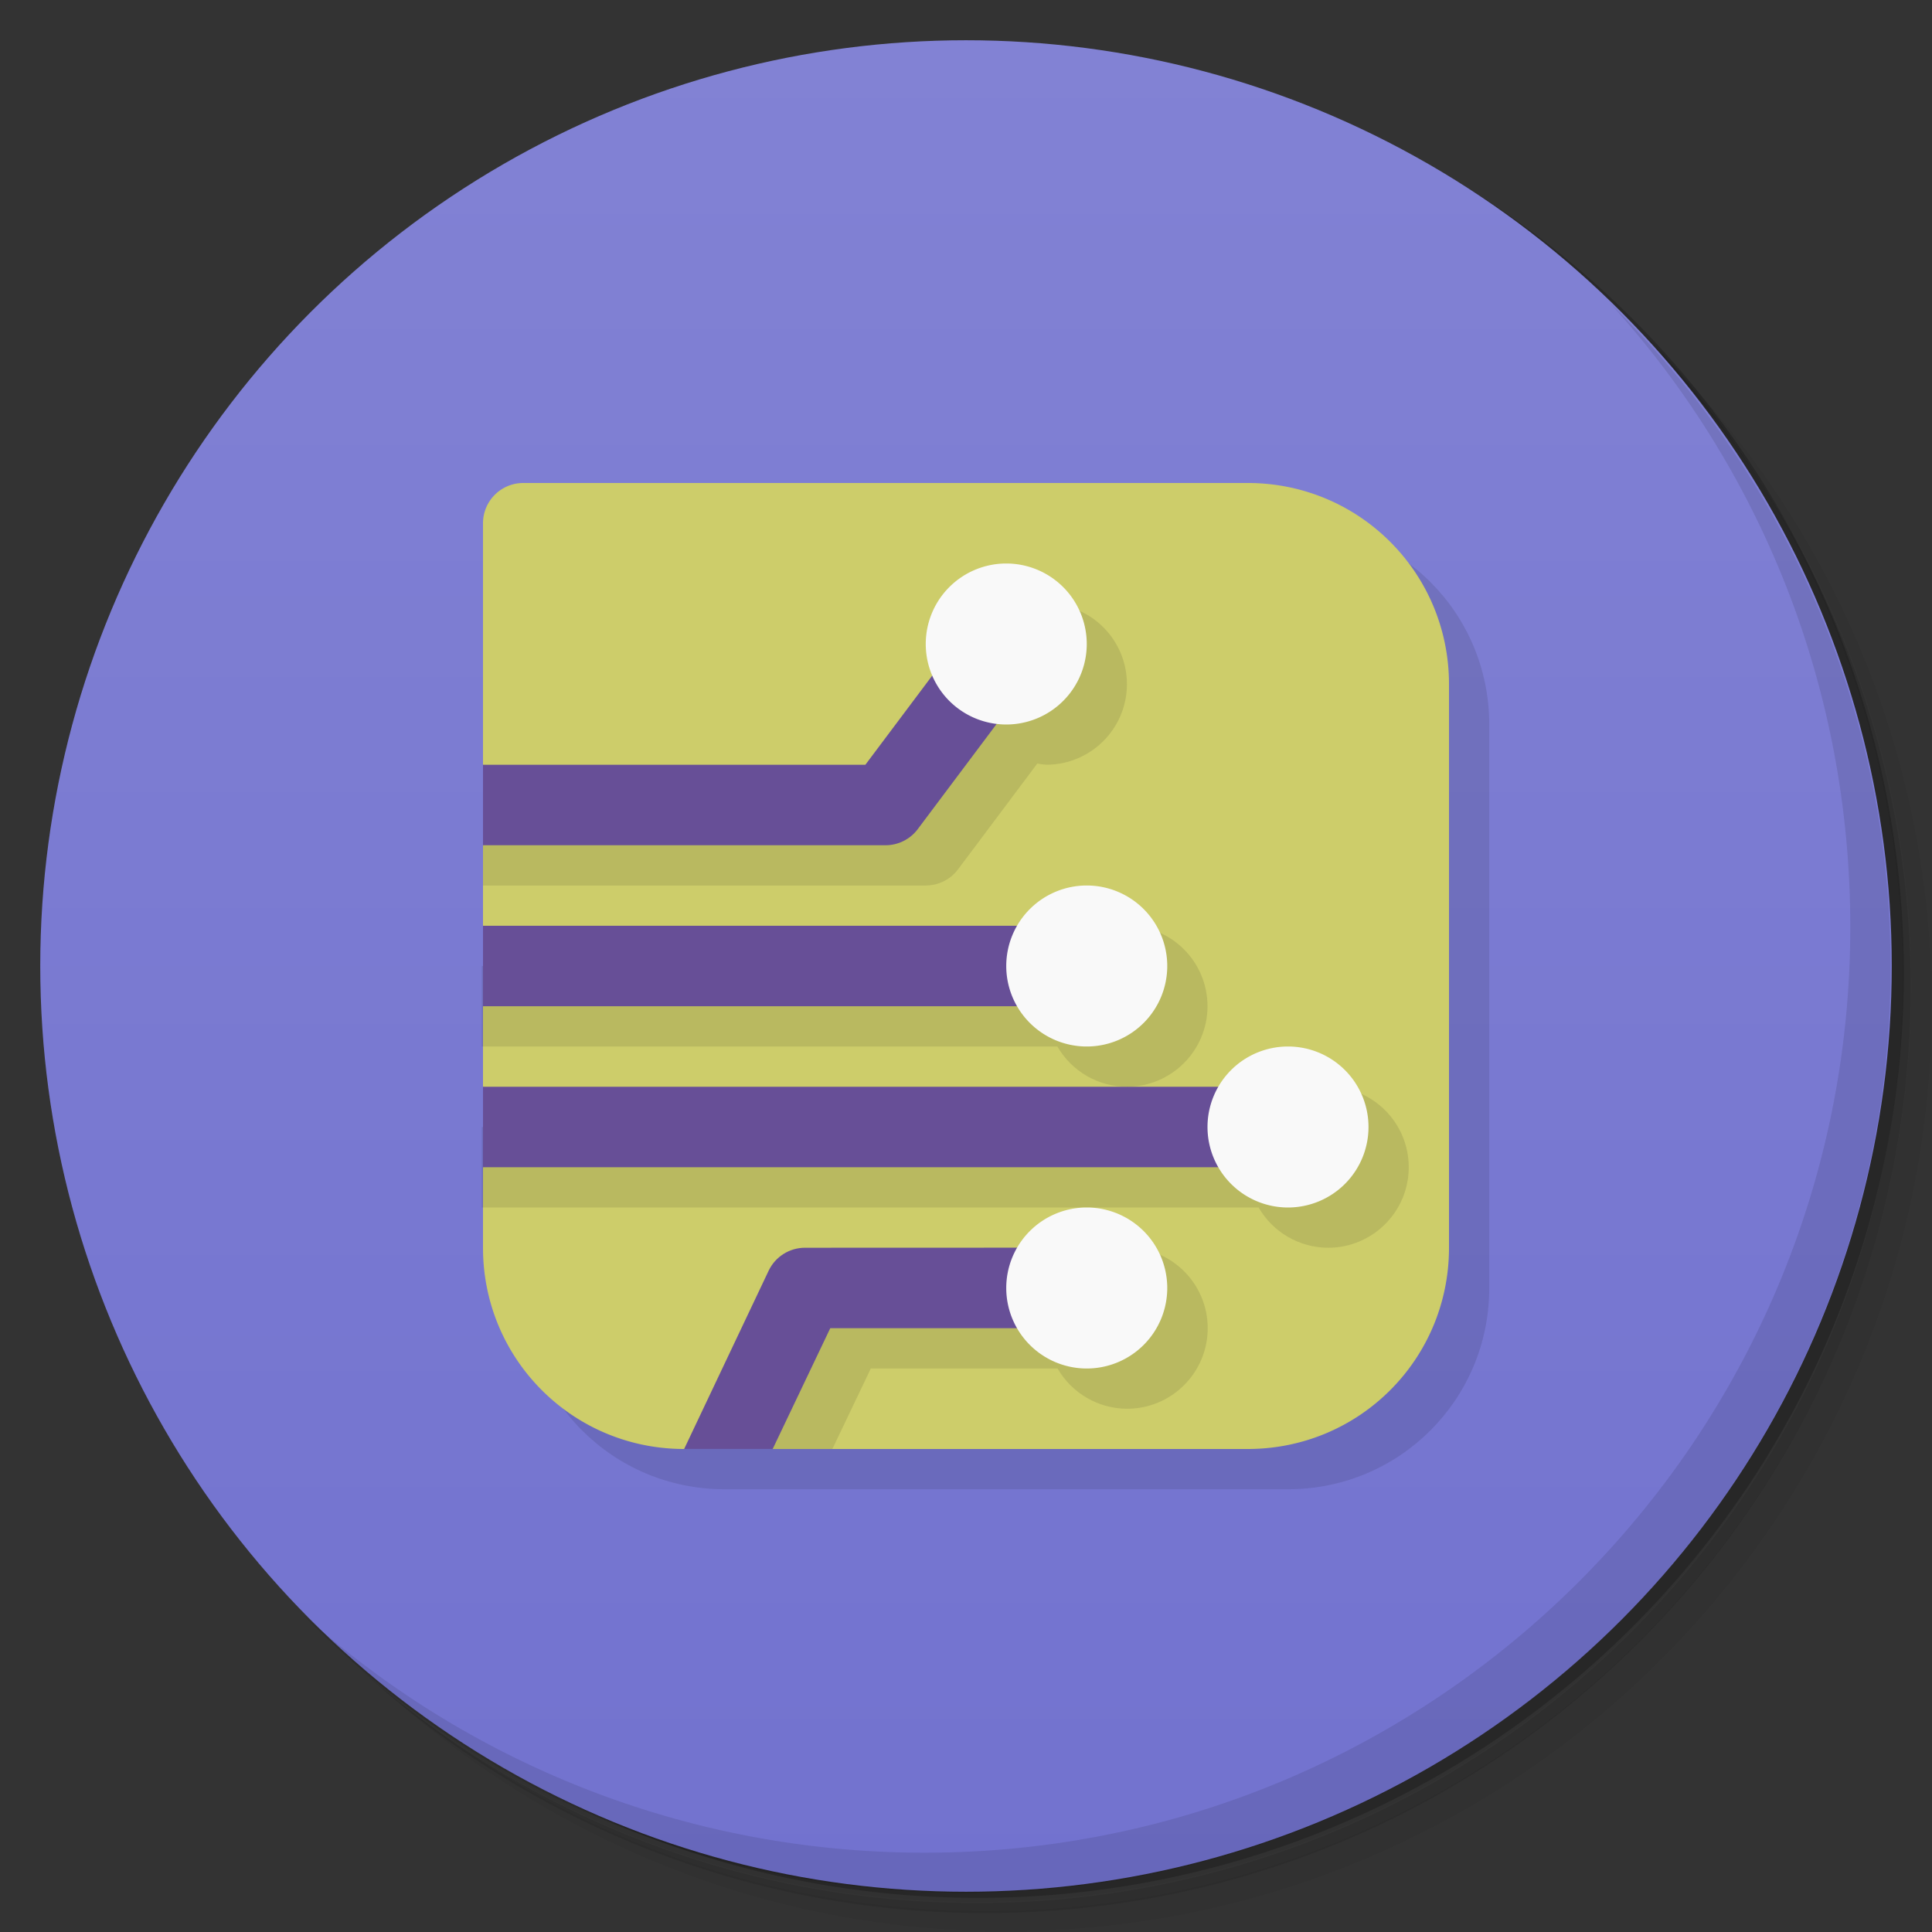 <svg version="1.1" viewBox="0 0 48 48" xmlns="http://www.w3.org/2000/svg">
 <rect x="0" y="0" width="48" height="48" fill="#333333" stroke="none"/>
 <defs>
  <linearGradient id="bg" x2="0" y1="1" y2="47" gradientUnits="userSpaceOnUse">
   <stop style="stop-color:#8282d4" offset="0"/>
   <stop style="stop-color:#7272cf" offset="1"/>
  </linearGradient>
 </defs>
 <path d="m36.3 5c5.86 4.06 9.69 10.8 9.69 18.5 0 12.4-10.1 22.5-22.5 22.5-7.67 0-14.4-3.83-18.5-9.69 1.04 1.82 2.31 3.5 3.78 4.97 4.08 3.71 9.51 5.97 15.5 5.97 12.7 0 23-10.3 23-23 0-5.95-2.26-11.4-5.97-15.5-1.47-1.48-3.15-2.74-4.97-3.78zm4.97 3.78c3.85 4.11 6.22 9.64 6.22 15.7 0 12.7-10.3 23-23 23-6.08 0-11.6-2.36-15.7-6.22 4.16 4.14 9.88 6.72 16.2 6.72 12.7 0 23-10.3 23-23 0-6.34-2.58-12.1-6.72-16.2z" style="opacity:.05"/>
 <path d="m41.3 8.78c3.71 4.08 5.97 9.51 5.97 15.5 0 12.7-10.3 23-23 23-5.95 0-11.4-2.26-15.5-5.97 4.11 3.85 9.64 6.22 15.7 6.22 12.7 0 23-10.3 23-23 0-6.08-2.36-11.6-6.22-15.7z" style="opacity:.1"/>
 <path d="m31.2 2.38c8.62 3.15 14.8 11.4 14.8 21.1 0 12.4-10.1 22.5-22.5 22.5-9.71 0-18-6.14-21.1-14.8a23 23 0 0 0 44.9-7 23 23 0 0 0-16-21.9z" style="opacity:.2"/>
 <circle cx="24" cy="24" r="23" style="fill:url(#bg)"/>
 <path d="m40 7.53c3.71 4.08 5.97 9.51 5.97 15.5 0 12.7-10.3 23-23 23-5.95 0-11.4-2.26-15.5-5.97 4.18 4.29 10 6.97 16.5 6.97 12.7 0 23-10.3 23-23 0-6.46-2.68-12.3-6.97-16.5z" style="opacity:.1"/>
 <path d="m13 32c0 2.77 2.23 5 5 5h14c2.77 0 5-2.23 5-5v-14c0-2.77-2.23-5-5-5z" style="opacity:.1"/>
 <path d="m13 12a1 1 0 0 0-1 1v6l1 1-1 1v2l1 1-1 1v2l1 1-1 1v2c0 2.77 2.23 5 5 5l1-1 1.2 1h11.8c2.77 0 5-2.23 5-5v-14c0-2.77-2.23-5-5-5z" style="fill:#cdcd6a"/>
 <path d="m26 15-3.5 5h-10.5v2h11c0.315 1.38e-4 0.612-0.148 0.801-0.4l1.97-2.63c0.075 0.014 0.151 0.024 0.227 0.029 1.1 0 2-0.895 2-2s-0.895-2-2-2zm2 8-1.73 1h-14.3v2h14.3c0.357 0.619 1.02 1 1.73 1 1.1 0 2-0.895 2-2s-0.895-2-2-2zm5 4-1.73 1h-19.3v2h19.3c0.357 0.619 1.02 1 1.73 1 1.1 0 2-0.895 2-2s-0.895-2-2-2zm-5 4-7 1-2.9 4h2.58l0.955-2h4.64c0.357 0.619 1.02 1 1.73 1 1.1 0 2-0.895 2-2s-0.895-2-2-2z" style="opacity:.1"/>
 <path d="m24.2 15.4-2.7 3.6h-9.5v2h10c0.315 1.38e-4 0.612-0.148 0.801-0.4l3-4zm-12.2 7.6v2h14v-2zm0 4v2h19v-2zm8 4c-0.385-9.1e-5 -0.736 0.221-0.902 0.568l-2.1 4.43h2.2l1.43-3h5.37v-2z" style="fill:#674f97"/>
 <path d="m25 14a2 2 0 0 0-2 2 2 2 0 0 0 2 2 2 2 0 0 0 2-2 2 2 0 0 0-2-2zm2 8a2 2 0 0 0-2 2 2 2 0 0 0 2 2 2 2 0 0 0 2-2 2 2 0 0 0-2-2zm5 4a2 2 0 0 0-2 2 2 2 0 0 0 2 2 2 2 0 0 0 2-2 2 2 0 0 0-2-2zm-5 4a2 2 0 0 0-2 2 2 2 0 0 0 2 2 2 2 0 0 0 2-2 2 2 0 0 0-2-2z" style="fill:#f9f9f9"/>
</svg>
